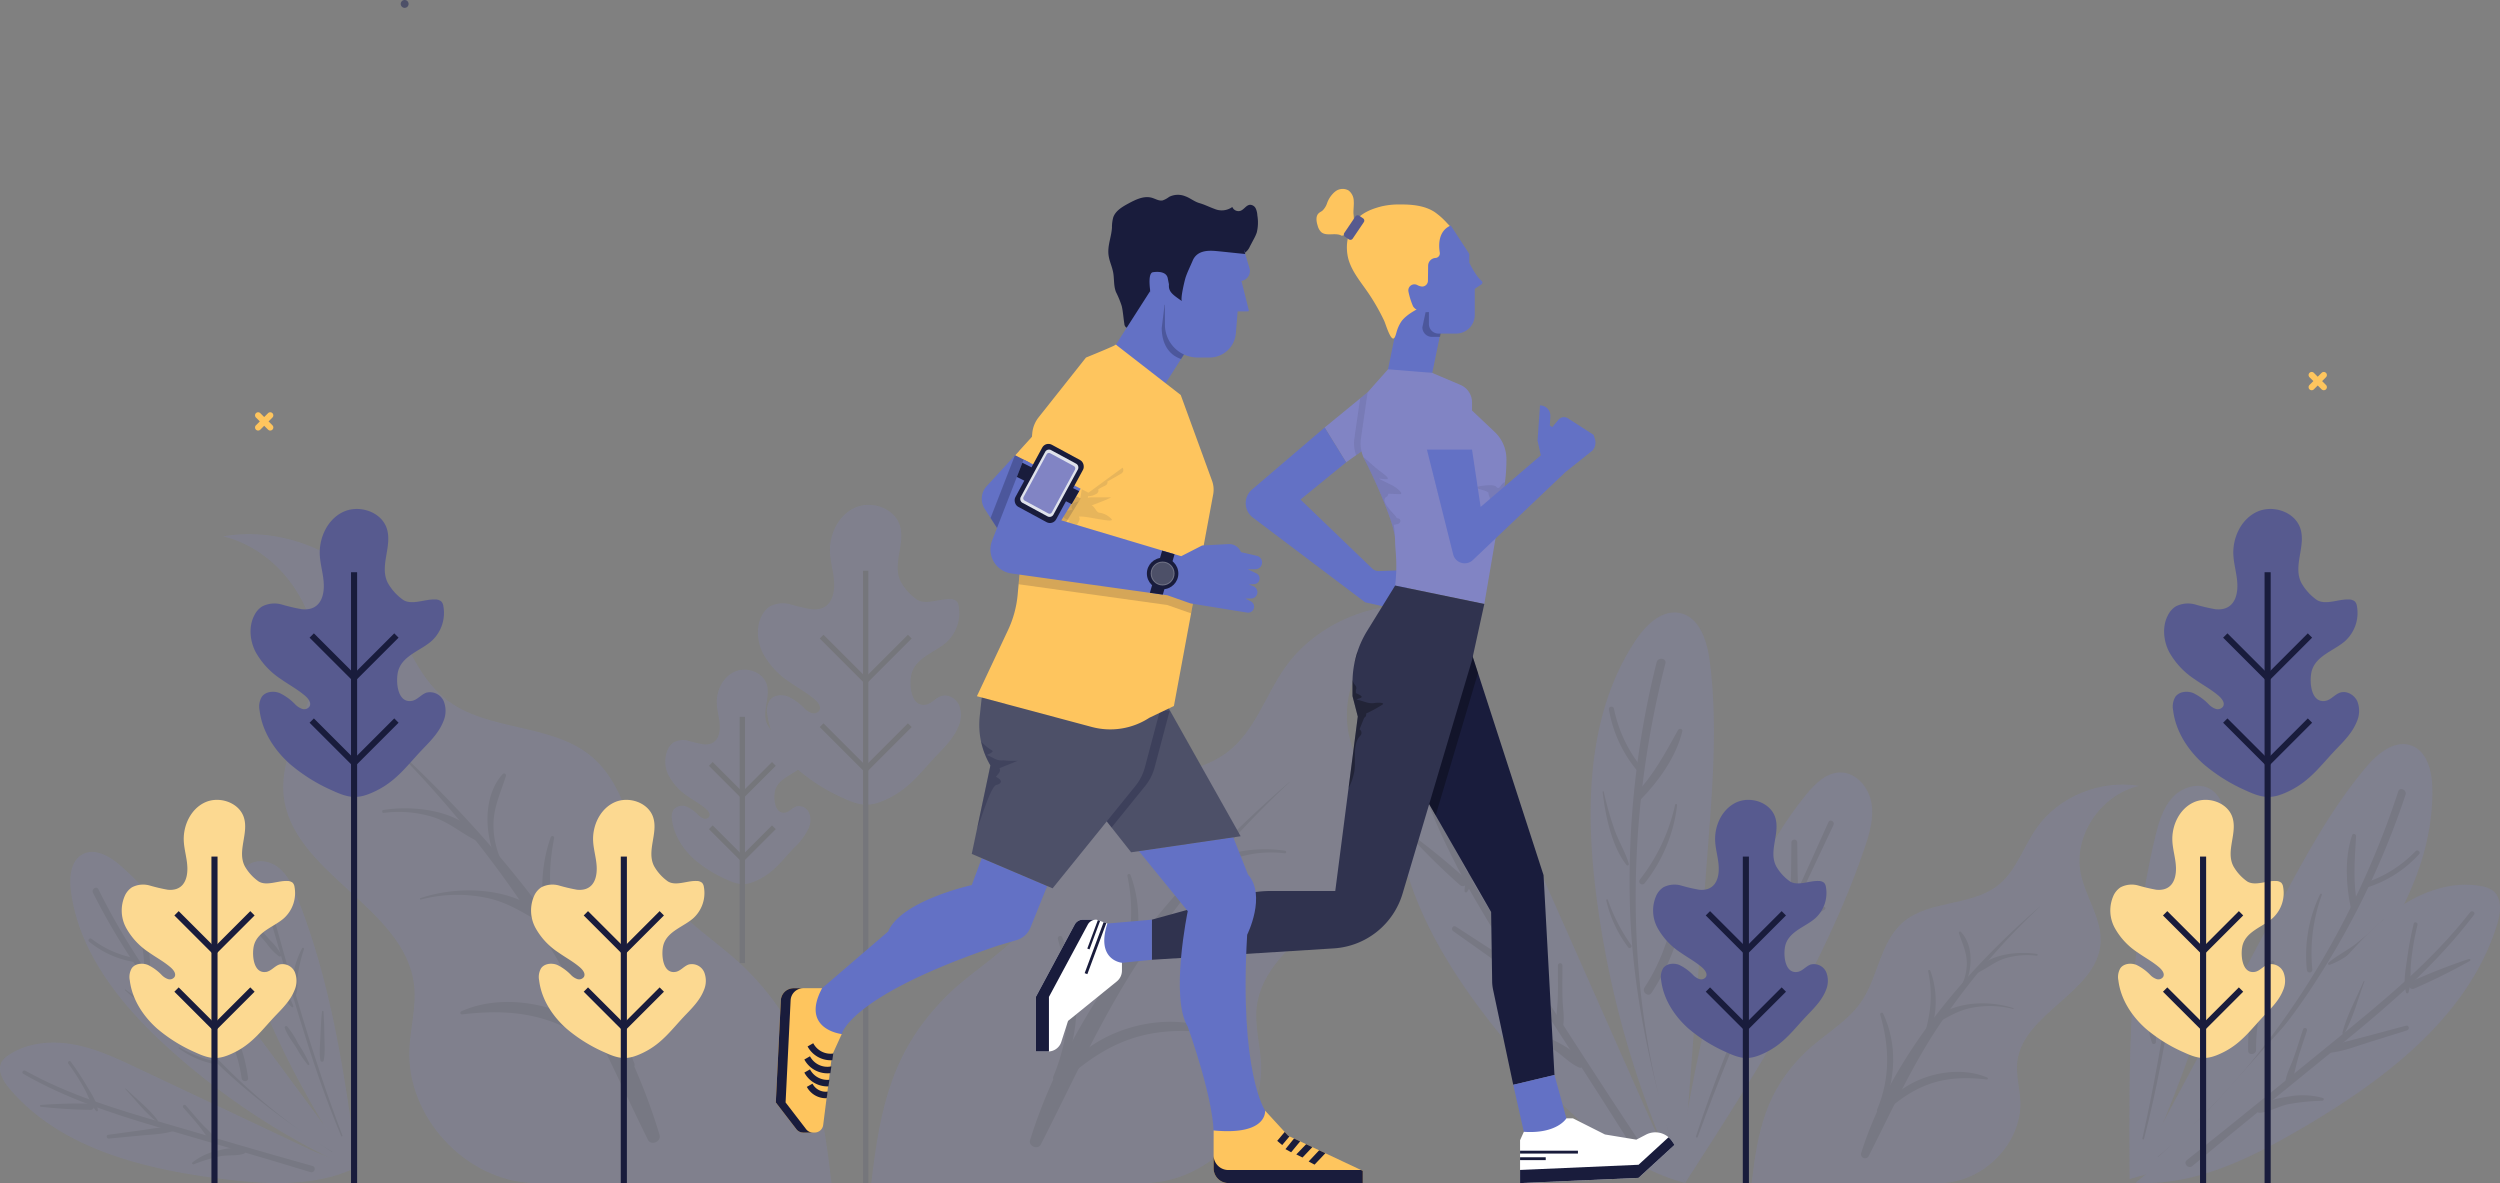 <svg xmlns="http://www.w3.org/2000/svg" width="743.488" height="351.835" viewBox="0 0 743.488 351.835"><rect x="0" y="0" width="743.488" height="351.835" fill="#808080" stroke="none"/><defs><style>.a{opacity:0.22;}.b{fill:#8184c4;}.c{fill:#575a8f;}.d{opacity:0.2;}.e{fill:#4d5068;}.f{fill:#fcd991;}.g{fill:#191c3c;}.h{fill:#6371c5;}.i{fill:#fff;}.j{opacity:0.3;}.k{fill:#fec55e;}.l{fill:#616393;}.m{fill:#30334f;}.n{opacity:0.25;}.o{opacity:0.1;}.p{opacity:0.18;}.q{fill:#717386;}.r{fill:#dfe2ec;}</style></defs><g transform="translate(-64.82 -108.699)"><g transform="translate(64.82 267.553)"><g class="a" transform="translate(414.817 23.298)"><g transform="translate(58.227)"><path class="b" d="M340.941,248.631c1.372-18,2.74-36.162.407-54.068-.769-5.892-3.01-12.9-8.822-14.14-5.334-1.136-10.1,3.466-13.13,8-14.258,21.307-15.079,48.854-11.989,74.305a288,288,0,0,0,22.93,82.664l2.981,3.314C335.89,314.939,338.37,282.4,340.941,248.631Z" transform="translate(-305.937 -180.248)"/></g><g transform="translate(69.804 13.763)"><path class="c" d="M325.108,332.31c-14.562-45.424-13.955-97.2-2.137-143.07.422-1.639-2.211-1.986-2.618-.349a267.747,267.747,0,0,0-7.945,72.187c.678,24.614,5.781,47.749,12.567,71.288.026.087.162.033.133-.056Z" transform="translate(-312.309 -187.823)"/></g><g transform="translate(63.652 28.014)"><path class="c" d="M308.937,196.5a38.482,38.482,0,0,0,8.437,18.239c.678.794,1.948-.16,1.3-.99a40.564,40.564,0,0,1-8.228-17.456c-.187-.952-1.681-.761-1.5.207Z" transform="translate(-308.923 -195.667)"/></g><g transform="translate(61.788 53.159)"><path class="c" d="M307.9,209.692c.8,6.964,2.68,16.177,7.124,21.774a.4.4,0,0,0,.676-.391c-1-3.387-2.938-6.522-4.16-9.86a98.5,98.5,0,0,1-3.3-11.569.169.169,0,0,0-.334.045Z" transform="translate(-307.897 -209.507)"/></g><g transform="translate(62.859 85.287)"><path class="c" d="M308.491,227.473a36.674,36.674,0,0,0,6.537,14.013c.421.587,1.328-.1.892-.683a53.277,53.277,0,0,1-6.946-13.462.254.254,0,0,0-.483.133Z" transform="translate(-308.486 -227.191)"/></g><g transform="translate(71.122 34.596)"><path class="c" d="M326.129,199.66c-3.906,7.027-7.222,13.3-12.8,19.207-1,1.061.779,2.4,1.775,1.381,5.3-5.409,10.532-12.765,12.312-20.236.191-.8-.95-.963-1.288-.352Z" transform="translate(-313.035 -199.29)"/></g><g transform="translate(72.644 56.946)"><path class="c" d="M324.571,211.848a55.2,55.2,0,0,1-10.5,22.263.9.9,0,0,0,1.421,1.1,46.026,46.026,0,0,0,9.691-23.284.309.309,0,0,0-.612-.082Z" transform="translate(-313.872 -211.592)"/></g><g transform="translate(74.033 83.923)"><path class="c" d="M324.984,226.981c-2.269,9.931-4.453,18.4-10.114,27.041-.927,1.415,1.154,3.045,2.086,1.621,5.365-8.19,9.689-18.708,9.309-28.664-.031-.779-1.132-.656-1.281,0Z" transform="translate(-314.637 -226.44)"/></g><g transform="translate(0 42.234)"><path class="b" d="M350.416,313.338Q334.59,277.6,318.761,241.865c-3.724-8.408-7.511-16.922-13.252-24.1s-13.759-13.007-22.884-14.144a8.78,8.78,0,0,0-3.843.184c-3.824,1.264-4.84,6.15-4.889,10.176-.4,31.9,19.621,60.252,40.914,84.011,12.7,14.169,27.136,28.209,45.564,32.955C360.372,330.943,353.811,321.006,350.416,313.338Z" transform="translate(-273.888 -203.494)"/></g><g transform="translate(8.144 51.077)"><path class="c" d="M278.417,209.283c6.439,18.591,16.5,35.46,27.094,51.942,11.744,18.266,23.644,36.436,35.2,54.822.9,1.441,3.221.083,2.28-1.334-11.538-17.37-22.786-34.935-34.112-52.446-11.041-17.067-22.027-34.179-29-53.389-.329-.908-1.786-.527-1.463.4Z" transform="translate(-278.37 -208.362)"/></g><g transform="translate(4.713 66.215)"><path class="c" d="M276.595,217.3a201.578,201.578,0,0,0,14.545,14.249c1.226,1.032,2.983-.649,1.788-1.788a202.447,202.447,0,0,0-15.817-12.977c-.36-.28-.854.169-.516.516Z" transform="translate(-276.482 -216.694)"/></g><g transform="translate(16.994 93.273)"><path class="c" d="M283.591,233.079q5.377,3.815,10.755,7.632c3.534,2.507,7.029,5.443,11.028,7.164.77.332,1.631-.552.954-1.235-2.941-2.96-6.746-5.045-10.227-7.307l-11.717-7.612c-.859-.558-1.608.783-.794,1.359Z" transform="translate(-283.241 -231.587)"/></g><g transform="translate(36.293 124.333)"><path class="c" d="M294.195,249.621a70.287,70.287,0,0,1,10.448,4.631c2.716,1.622,4.924,4.266,7.812,5.45.792.323,1.248-.681.985-1.281-1.355-3.074-5.69-5.41-8.59-6.848a24.939,24.939,0,0,0-10.528-2.891c-.574-.013-.6.75-.127.937Z" transform="translate(-293.864 -248.683)"/></g><g transform="translate(20.726 60.249)"><path class="c" d="M289.342,214.03a87.288,87.288,0,0,1-1.837,12.5c-.727,3.145-2.126,6.259-2.209,9.482a.425.425,0,0,0,.785.213c2.038-3.09,2.458-7.293,3.108-10.888a110.531,110.531,0,0,0,1.446-11.3c.064-.83-1.226-.823-1.294,0Z" transform="translate(-285.296 -213.41)"/></g><g transform="translate(35.557 83.739)"><path class="c" d="M293.459,226.475c.272,5.937-.2,12.485,1.012,18.3.082.392.634.271.661-.089.441-5.9-.887-12.3-1.392-18.208-.015-.178-.289-.184-.282,0Z" transform="translate(-293.459 -226.339)"/></g><g transform="translate(48.085 104.322)"><path class="c" d="M300.758,238.32c-.018,3.43.1,6.9-.056,10.329-.14,3-.818,6.115.216,9a.54.54,0,0,0,1.03,0c1.032-2.878.329-6,.214-9-.129-3.434-.036-6.891-.055-10.329a.675.675,0,0,0-1.35,0Z" transform="translate(-300.355 -237.669)"/></g><g transform="translate(83.958 47.568)"><path class="b" d="M377.882,215.449c-.807-4.584-4.507-8.993-9.162-9.019-4.242-.025-7.651,3.368-10.327,6.662-24.143,29.71-32.1,74.324-38.293,112.1l2.467,3.176c20.419-31.627,41.036-63.655,53.223-99.274C377.3,224.693,378.688,220.032,377.882,215.449Z" transform="translate(-320.1 -206.43)"/></g><g transform="translate(89.521 61.877)"><path class="c" d="M323.72,308.4c11.489-31.8,25.908-62.247,40.382-92.768.481-1.016-1.054-1.895-1.5-.879-13.677,30.824-29.005,61.368-39.421,93.5-.113.347.422.485.543.149Z" transform="translate(-323.161 -214.306)"/></g><g transform="translate(117.757 67.532)"><path class="c" d="M338.882,218.26l-.085,8.263c-.026,2.409-.343,4.925.36,7.247a.623.623,0,0,0,1.192,0c.7-2.311.385-4.851.36-7.247l-.084-8.263a.872.872,0,0,0-1.742,0Z" transform="translate(-338.703 -217.419)"/></g><g transform="translate(108.459 85.231)"><path class="c" d="M334.94,227.568c-.527,5.5-1.831,11.746-1.172,17.238a.4.4,0,0,0,.772.105c2.1-5.136,1.708-11.938,1.243-17.343a.422.422,0,0,0-.843,0Z" transform="translate(-333.586 -227.161)"/></g><g transform="translate(98.194 107.121)"><path class="c" d="M330.667,239.621c-1.157,2.816-1.265,6.233-1.719,9.251a46.621,46.621,0,0,0-1.007,8.167.4.4,0,0,0,.772.105c1.086-2.872,1.37-6.166,1.931-9.193.5-2.683,1.341-5.443,1.181-8.172a.593.593,0,0,0-1.159-.158Z" transform="translate(-327.935 -239.209)"/></g><g transform="translate(112.19 87.533)"><path class="c" d="M350.973,228.456a35.267,35.267,0,0,0-9.206,5.278c-2.133,1.684-5.385,4.09-6.106,6.815a.6.6,0,0,0,.867.667c2.427-1.223,4.3-4.2,6.379-6a60.857,60.857,0,0,1,8.392-5.984c.391-.236.136-.948-.325-.77Z" transform="translate(-335.639 -228.427)"/></g><g transform="translate(103.195 112.28)"><path class="c" d="M344.258,242.129c-2.553,2.393-4.938,4.884-7.311,7.453-2.1,2.276-4.66,4.473-6.181,7.186-.307.547.349,1.341.923.923,2.665-1.938,4.662-4.9,6.795-7.391,2.18-2.549,4.264-5.1,6.259-7.8.216-.293-.24-.6-.485-.374Z" transform="translate(-330.688 -242.049)"/></g></g><g class="d" transform="translate(0 94.509)"><g transform="translate(20.901)"><path class="b" d="M97.91,253.853c-7.843-10.608-15.761-21.3-25.606-30.081-3.239-2.889-7.829-5.694-11.631-3.6-3.492,1.92-3.926,6.74-3.437,10.694,2.3,18.59,15,34.209,28.871,46.8a210.512,210.512,0,0,0,52.17,34.739l3.23.407C126.8,292.918,112.621,273.745,97.91,253.853Z" transform="translate(-57.07 -219.444)"/></g><g transform="translate(27.539 10.632)"><path class="c" d="M131.985,303.824c-29.75-18.152-54.152-47.061-69.533-78.061-.549-1.106-2.171-.042-1.613,1.059a195.657,195.657,0,0,0,30.1,43.7c12.133,13.281,26.008,23.631,41.005,33.4.055.036.1-.06.045-.095Z" transform="translate(-60.724 -225.296)"/></g><g transform="translate(26.31 25.721)"><path class="c" d="M60.247,234.558a28.123,28.123,0,0,0,13.379,6.052.6.6,0,0,0,.242-1.166,29.642,29.642,0,0,1-12.888-5.717c-.558-.438-1.292.382-.732.832Z" transform="translate(-60.047 -233.601)"/></g><g transform="translate(37.135 40.905)"><path class="c" d="M66.048,242.17c3.764,3.47,9.209,7.662,14.338,8.633a.289.289,0,0,0,.187-.54c-2.171-1.392-4.738-2.2-7.009-3.461a71.873,71.873,0,0,1-7.354-4.818c-.125-.091-.282.076-.162.185Z" transform="translate(-66.005 -241.959)"/></g><g transform="translate(53.101 58.092)"><path class="c" d="M74.858,251.743a26.784,26.784,0,0,0,10.307,4.622.41.41,0,0,0,.167-.8,38.92,38.92,0,0,1-10.27-4.122c-.182-.1-.371.173-.2.3Z" transform="translate(-74.793 -251.418)"/></g><g transform="translate(40.783 19.585)"><path class="c" d="M68.024,230.884c1.2,5.75,2.36,10.8,2.1,16.731-.047,1.065,1.575.954,1.641-.085.343-5.519-.278-12.087-2.863-17.067-.274-.532-.985-.076-.879.422Z" transform="translate(-68.013 -230.224)"/></g><g transform="translate(50.904 32.603)"><path class="c" d="M73.613,237.74a40.316,40.316,0,0,1,4.833,17.321.658.658,0,0,0,1.314-.069,33.644,33.644,0,0,0-5.768-17.5.226.226,0,0,0-.378.249Z" transform="translate(-73.584 -237.389)"/></g><g transform="translate(64.475 46.771)"><path class="c" d="M81.109,245.943c3.492,6.573,6.328,12.3,7.329,19.778.164,1.226,2.093,1.132,1.928-.1-.948-7.089-3.583-14.97-8.55-20.292-.387-.416-.937.178-.707.614Z" transform="translate(-81.054 -245.187)"/></g><g transform="translate(0 56.702)"><path class="b" d="M138.06,282.6,86.415,258.218c-6.075-2.867-12.234-5.765-18.84-6.991s-13.819-.616-19.407,3.114a6.409,6.409,0,0,0-2.035,1.939c-1.51,2.525.262,5.71,2.158,7.961,15.023,17.821,39.632,23.929,62.752,26.889,13.79,1.764,28.477,2.629,40.929-3.552A110.079,110.079,0,0,1,138.06,282.6Z" transform="translate(-45.566 -250.654)"/></g><g transform="translate(6.649 64.982)"><path class="c" d="M49.483,256.21c12.443,7.2,26.06,11.72,39.792,15.766,15.219,4.486,30.477,8.844,45.649,13.486,1.188.363,1.82-1.493.623-1.826-14.676-4.09-29.285-8.424-43.91-12.692-14.256-4.159-28.5-8.37-41.536-15.657-.618-.343-1.239.563-.618.923Z" transform="translate(-49.225 -255.211)"/></g><g transform="translate(11.889 74.784)"><path class="c" d="M52.348,261.6a147.061,147.061,0,0,0,14.847.927c1.172-.016,1.339-1.784.134-1.844a148.128,148.128,0,0,0-14.943.385.267.267,0,0,0-.038.532Z" transform="translate(-52.109 -260.606)"/></g><g transform="translate(31.731 81.833)"><path class="c" d="M63.7,267.9l9.591-.919c3.152-.3,6.488-.351,9.518-1.31a.577.577,0,0,0-.064-1.137c-3.04-.231-6.139.432-9.142.847l-10.112,1.39c-.743.1-.516,1.2.209,1.13Z" transform="translate(-63.031 -264.486)"/></g><g transform="translate(57.124 88.05)"><path class="c" d="M77.513,272.755a51.243,51.243,0,0,1,7.987-2.431c2.278-.4,4.76.005,6.922-.721.594-.2.365-.972-.067-1.177-2.218-1.052-5.73-.273-8.018.32a18.229,18.229,0,0,0-7.2,3.43c-.323.269.027.7.378.58Z" transform="translate(-77.008 -267.908)"/></g><g transform="translate(20.214 62.165)"><path class="c" d="M56.789,254.457a63.666,63.666,0,0,1,4.954,7.787c1.1,2.084,1.817,4.473,3.31,6.3a.31.31,0,0,0,.534-.258c-.349-2.682-2.126-5.205-3.483-7.5a81.211,81.211,0,0,0-4.6-6.938c-.362-.491-1.07.131-.714.618Z" transform="translate(-56.691 -253.66)"/></g><g transform="translate(37.235 70.36)"><path class="c" d="M66.089,258.336c2.987,3.152,5.852,7,9.3,9.631.233.178.48-.154.323-.365-2.576-3.474-6.368-6.377-9.469-9.4-.093-.091-.247.038-.154.134Z" transform="translate(-66.06 -258.171)"/></g><g transform="translate(54.37 75.196)"><path class="c" d="M75.612,261.647c1.63,1.9,3.356,3.764,4.905,5.736,1.355,1.724,2.469,3.77,4.417,4.869a.394.394,0,0,0,.569-.492c-.8-2.082-2.685-3.474-4.179-5.074-1.713-1.837-3.314-3.792-4.965-5.683a.494.494,0,0,0-.747.645Z" transform="translate(-75.491 -260.833)"/></g><g transform="translate(71.004 2.74)"><path class="b" d="M96.561,222.925c-2.634-2.149-6.788-2.818-9.373-.609-2.356,2.015-2.618,5.518-2.525,8.617.85,27.957,17.768,56.415,32.39,80.259l2.881.576c-3.823-27.237-7.729-54.789-18.008-80.3C100.654,228.314,99.2,225.073,96.561,222.925Z" transform="translate(-84.647 -220.952)"/></g><g transform="translate(78.567 13.276)"><path class="c" d="M112.089,297.806c-8.842-23.07-15.417-46.784-22-70.57-.218-.79-1.488-.543-1.252.233,7.167,23.573,13.286,47.778,22.879,70.514.1.245.465.067.371-.176Z" transform="translate(-88.81 -226.751)"/></g><g transform="translate(75.237 21.552)"><path class="c" d="M87.133,232.356q1.949,2.3,3.9,4.607a17.7,17.7,0,0,0,3.661,3.835.456.456,0,0,0,.66-.57,17.779,17.779,0,0,0-3.263-4.179l-4-4.526a.637.637,0,0,0-.963.832Z" transform="translate(-86.977 -231.306)"/></g><g transform="translate(79.083 35.522)"><path class="c" d="M89.161,239.5c2.338,3.294,4.6,7.369,7.589,10.091a.289.289,0,0,0,.476-.313c-1.294-3.841-4.758-7.414-7.6-10.18a.308.308,0,0,0-.467.4Z" transform="translate(-89.094 -238.996)"/></g><g transform="translate(84.671 51.76)"><path class="c" d="M92.2,248.547c.7,2.109,2.28,4.05,3.47,5.936a34.007,34.007,0,0,0,3.345,4.994.29.29,0,0,0,.478-.312,39.509,39.509,0,0,0-3.325-6,25.278,25.278,0,0,0-3.252-5.082.434.434,0,0,0-.716.467Z" transform="translate(-92.17 -247.933)"/></g><g transform="translate(86.714 28.484)"><path class="c" d="M96.439,235.264a25.764,25.764,0,0,0-2.565,7.316c-.376,1.948-1.025,4.833-.12,6.684a.437.437,0,0,0,.8-.047c.758-1.833.371-4.369.656-6.366a44.521,44.521,0,0,1,1.78-7.316c.1-.318-.378-.589-.549-.271Z" transform="translate(-93.294 -235.122)"/></g><g transform="translate(95.07 47.27)"><path class="c" d="M98.583,245.665c-.267,2.543-.4,5.06-.48,7.612-.076,2.264-.44,4.7.016,6.926.091.449.832.574.95.069.547-2.346.236-4.934.225-7.333-.013-2.451-.078-4.854-.265-7.3-.02-.265-.422-.22-.447.024Z" transform="translate(-97.894 -245.462)"/></g></g><g class="a" transform="translate(633.263 62.433)"><g transform="translate(1.203)"><path class="b" d="M437.789,250.405c7.736-14.465,15.55-29.047,26.076-41.627,3.465-4.141,8.6-8.419,13.662-6.531,4.642,1.733,6.046,7.585,6.157,12.538.527,23.286-12.289,44.8-27.078,62.789a261.738,261.738,0,0,1-57.918,52.151l-3.9,1.085C409.3,303.68,423.28,277.536,437.789,250.405Z" transform="translate(-394.787 -201.788)"/></g><g transform="translate(8.463 13.37)"><path class="c" d="M398.807,318.444c33.329-27.7,58.136-67.671,71.468-108.585.476-1.463,2.662-.443,2.177,1.01a243.37,243.37,0,0,1-29.145,59.191c-12.532,18.53-27.735,33.765-44.424,48.491-.062.056-.138-.053-.075-.107Z" transform="translate(-398.783 -209.147)"/></g><g transform="translate(69.804 31.637)"><path class="c" d="M448.9,220.316a34.975,34.975,0,0,1-15.368,9.86.741.741,0,0,1-.509-1.392,36.861,36.861,0,0,0,14.827-9.36c.607-.638,1.657.238,1.05.892Z" transform="translate(-432.546 -219.202)"/></g><g transform="translate(59.089 52.193)"><path class="c" d="M443.2,230.763c-4.008,4.949-9.949,11.086-16.086,13.208a.359.359,0,0,1-.325-.63c2.42-2.1,5.432-3.565,8-5.523a89.022,89.022,0,0,0,8.179-7.253c.14-.136.362.042.234.2Z" transform="translate(-426.648 -230.516)"/></g><g transform="translate(46.568 76.229)"><path class="c" d="M432.277,244.126a33.3,33.3,0,0,1-11.849,7.547.511.511,0,0,1-.351-.959,48.326,48.326,0,0,0,11.893-6.926c.207-.153.489.147.307.338Z" transform="translate(-419.756 -243.746)"/></g><g transform="translate(64.655 26.691)"><path class="c" d="M432.481,217.2c-.438,7.293-.957,13.713.432,20.966.249,1.3-1.768,1.457-2.035.191-1.417-6.729-1.84-14.921.441-21.515.245-.7,1.2-.272,1.161.358Z" transform="translate(-429.712 -216.479)"/></g><g transform="translate(52.602 44.48)"><path class="c" d="M427.716,226.667a50.167,50.167,0,0,0-2.822,22.185.817.817,0,0,1-1.626.153,41.823,41.823,0,0,1,3.937-22.574.281.281,0,0,1,.51.236Z" transform="translate(-423.078 -226.271)"/></g><g transform="translate(35.298 64.402)"><path class="c" d="M421.4,238.1c-3.109,8.715-5.567,16.269-5.449,25.655.018,1.537-2.371,1.771-2.389.225-.113-8.9,1.706-19.065,6.857-26.509.4-.581,1.186.051.981.629Z" transform="translate(-413.553 -237.236)"/></g><g transform="translate(1.816 41.824)"><path class="b" d="M408.668,301.02q23.709-26.432,47.419-52.865c5.579-6.219,11.241-12.51,18.219-17.105s15.539-7.374,23.744-5.8a7.977,7.977,0,0,1,3.268,1.239c2.949,2.167,2.455,6.671,1.366,10.165-8.615,27.675-33.871,46.55-58.941,61.1-14.952,8.677-31.365,16.755-48.62,15.681A137.01,137.01,0,0,0,408.668,301.02Z" transform="translate(-395.124 -224.809)"/></g><g transform="translate(16.68 49.719)"><path class="c" d="M489.132,230.191c-10.785,14.253-24.211,26.006-37.995,37.27-15.277,12.485-30.66,24.843-45.807,37.484-1.187.99-2.807-.834-1.6-1.793,14.847-11.769,29.5-23.786,44.2-35.735,14.331-11.646,28.627-23.348,40.046-37.986.541-.692,1.691.045,1.152.759Z" transform="translate(-403.306 -229.154)"/></g><g transform="translate(83.01 63.889)"><path class="c" d="M458.056,237.57a183.114,183.114,0,0,1-16.567,8.226c-1.35.547-2.4-1.4-1.043-2.048a184.837,184.837,0,0,1,17.309-6.771c.391-.142.692.385.3.592Z" transform="translate(-439.815 -236.954)"/></g><g transform="translate(58.745 83.709)"><path class="c" d="M450.3,249.289l-11.435,3.574c-3.759,1.174-7.6,2.731-11.54,3.094-.759.069-1.255-.936-.476-1.335,3.372-1.731,7.244-2.465,10.886-3.441q6.129-1.646,12.262-3.288c.9-.242,1.17,1.126.3,1.4Z" transform="translate(-426.459 -247.863)"/></g><g transform="translate(38.043 104.443)"><path class="c" d="M434.386,260.912a63.927,63.927,0,0,0-10.327,1.066c-2.8.641-5.452,2.3-8.281,2.516-.776.058-.887-.939-.49-1.383,2.035-2.276,6.435-3.078,9.344-3.5a22.655,22.655,0,0,1,9.909.458c.5.151.307.818-.154.847Z" transform="translate(-415.064 -259.275)"/></g><g transform="translate(81.874 52.998)"><path class="c" d="M443,231.724a79.309,79.309,0,0,0-1.922,11.315c-.256,2.92.078,6-.754,8.811a.386.386,0,0,1-.738-.036c-.894-3.243-.076-6.991.371-10.281a101.236,101.236,0,0,1,1.926-10.172c.178-.736,1.29-.367,1.117.363Z" transform="translate(-439.189 -230.959)"/></g><g transform="translate(63.343 70.45)"><path class="c" d="M435.556,240.727c-1.9,5.053-3.328,10.844-6.01,15.526-.182.316-.625.055-.547-.263,1.275-5.225,4.219-10.381,6.315-15.343.062-.149.3-.076.242.08Z" transform="translate(-428.99 -240.565)"/></g><g transform="translate(46.355 84.424)"><path class="c" d="M426.1,249.042c-.947,2.971-2.027,5.934-2.851,8.941-.721,2.631-1.012,5.514-2.712,7.712a.49.49,0,0,1-.89-.289c-.084-2.776,1.4-5.28,2.34-7.834,1.077-2.931,1.968-5.945,2.949-8.908a.612.612,0,0,1,1.164.378Z" transform="translate(-419.639 -248.257)"/></g><g transform="translate(0 12.402)"><path class="b" d="M406.917,212.114c2.854-3.118,7.843-4.689,11.422-2.438,3.263,2.053,4.219,6.315,4.662,10.145,4,34.55-11.684,72.618-25.372,104.59l-3.441,1.23c-.211-34.2-.376-68.806,7.669-102.048C402.853,219.483,404.063,215.234,406.917,212.114Z" transform="translate(-394.125 -208.615)"/></g><g transform="translate(3.863 25.756)"><path class="c" d="M396.258,307.483c6.718-29.977,10.528-60.342,14.333-90.793.127-1.014,1.731-.937,1.582.06-4.566,30.3-7.727,61.181-15.427,90.884-.084.322-.56.167-.489-.151Z" transform="translate(-396.251 -215.965)"/></g><g transform="translate(16.564 35.347)"><path class="c" d="M411.957,222.451l-3.968,6.373c-1.156,1.857-2.14,3.941-3.814,5.378a.566.566,0,0,1-.912-.581c.592-2.113,2.073-3.906,3.261-5.73l4.1-6.29a.791.791,0,0,1,1.334.85Z" transform="translate(-403.242 -221.244)"/></g><g transform="translate(14.911 53.167)"><path class="c" d="M410.5,231.631c-2.282,4.475-4.329,9.9-7.516,13.784a.36.36,0,0,1-.643-.3c.9-4.96,4.518-9.982,7.513-13.9a.383.383,0,0,1,.647.411Z" transform="translate(-402.332 -231.053)"/></g><g transform="translate(12.137 74.174)"><path class="c" d="M407.869,243.3c-.487,2.723-2.073,5.394-3.2,7.927a42.347,42.347,0,0,1-3.214,6.749.359.359,0,0,1-.643-.3c.569-2.733,1.96-5.394,3.007-7.987.927-2.3,1.628-4.825,3.083-6.839a.539.539,0,0,1,.965.445Z" transform="translate(-400.805 -242.615)"/></g><g transform="translate(7.906 46.439)"><path class="c" d="M399.139,227.487a31.968,31.968,0,0,1,4.477,8.537c.814,2.331,2.131,5.761,1.353,8.2a.542.542,0,0,1-.988.089c-1.263-2.12-1.246-5.31-1.959-7.716a55.3,55.3,0,0,0-3.508-8.679c-.185-.374.358-.794.625-.432Z" transform="translate(-398.476 -227.349)"/></g><g transform="translate(4.153 70.62)"><path class="c" d="M396.967,240.868c.787,3.079,1.4,6.154,1.964,9.28.5,2.771,1.388,5.7,1.23,8.523-.033.569-.923.856-1.159.256-1.1-2.785-1.181-6.028-1.6-8.98-.427-3.016-.779-5.986-.992-9.028-.022-.329.48-.347.556-.051Z" transform="translate(-396.411 -240.659)"/></g></g><g class="d" transform="translate(259.113 21.084)"><g transform="translate(0)"><path class="b" d="M188.186,350.926c2.674-22.826,6.213-39.777,22.914-56.154,7.83-7.678,18.177-13.056,24.356-22.027,7.522-10.923,8.119-26.142,18.453-34.663,11.093-9.144,28.882-6.637,40.3-15.4,8.145-6.248,11.133-16.727,16.983-25.028,9.482-13.459,27.461-20.819,44.087-18.048-16.646,3.91-28.389,21.6-25.1,37.819,2.1,10.372,9.422,19.845,8.521,30.379-1.788,20.917-33.437,29.87-35.876,50.727-.665,5.679,1.063,11.351,1.3,17.063.734,17.743-15.281,34.545-33.674,35.33Z" transform="translate(-188.186 -179.029)"/></g><g transform="translate(47.151 52.594)"><path class="c" d="M291.415,208.043a293.8,293.8,0,0,0-43.7,51.435c-12.044,18.034-20.53,37.175-30.3,56.314-.881,1.726-3.772.518-3.2-1.3,12.819-41.076,44.573-78.352,77.145-106.5.04-.035.1.02.058.055Z" transform="translate(-214.139 -207.978)"/></g><g transform="translate(96.607 72.625)"><path class="c" d="M267.763,220.226a32.915,32.915,0,0,0-13.566,1.1c-4.6,1.413-7.741,4.315-11.958,6.253-.471.216-1.13-.258-.781-.754,5.176-7.365,18.141-8.692,26.413-7.373a.393.393,0,0,1-.107.772Z" transform="translate(-241.36 -219.003)"/></g><g transform="translate(77.087 94.375)"><path class="c" d="M266.323,233.4a40.83,40.83,0,0,0-19.08-.234c-5.763,1.377-10.236,4.491-15.35,7.145a.84.84,0,0,1-1.037-1.3c8.539-8.9,24.405-9.618,35.577-5.994a.2.2,0,0,1-.109.38Z" transform="translate(-230.616 -230.975)"/></g><g transform="translate(57.411 123.926)"><path class="c" d="M263.874,250.545c-17.536-2.058-29.145,1.337-42.386,12.7-.788.676-2.18-.2-1.537-1.143,8.612-12.57,29.868-18.633,44.148-12.358a.432.432,0,0,1-.225.8Z" transform="translate(-219.786 -247.24)"/></g><g transform="translate(87.375 63.389)"><path class="c" d="M239.188,214.069c7.06,7.465,4.469,22.259-2.347,29.042-.254.253-.714-.076-.512-.38,3.041-4.577,5.234-8.975,5.4-14.536.153-5.114-1.908-8.937-3.425-13.628a.532.532,0,0,1,.885-.5Z" transform="translate(-236.279 -213.92)"/></g><g transform="translate(73.568 79.971)"><path class="c" d="M232.22,223.378c3.608,9.64,3.216,22.45-2.623,31.253-.289.434-1.061.165-.894-.365,3.4-10.741,4.909-19.413,2.574-30.637a.489.489,0,0,1,.943-.251Z" transform="translate(-228.679 -223.047)"/></g><g transform="translate(54.06 98.398)"><path class="c" d="M220.624,233.527c6.29,13.533,5.416,28.531-.474,42.037-.54,1.234-2.658.71-2.122-.563,5.692-13.559,5.381-27.043,1.33-40.958-.205-.707.938-1.223,1.266-.516Z" transform="translate(-217.942 -233.189)"/></g></g><g class="d" transform="translate(520.913 74.469)"><path class="b" d="M332.285,326.925c1.844-15.737,4.284-27.423,15.8-38.714,5.4-5.294,12.53-9,16.791-15.187,5.185-7.531,5.6-18.023,12.723-23.9,7.647-6.3,19.912-4.577,27.784-10.617,5.616-4.308,7.676-11.531,11.709-17.256,6.537-9.278,18.933-14.353,30.4-12.441-11.477,2.7-19.572,14.894-17.307,26.073,1.45,7.151,6.5,13.682,5.875,20.944C434.822,270.252,413,276.423,411.32,290.8c-.458,3.915.732,7.827.9,11.764.507,12.233-10.536,23.817-23.217,24.358Z" transform="translate(-332.285 -208.413)"/><g transform="translate(32.508 36.26)"><path class="c" d="M403.456,228.418a202.489,202.489,0,0,0-30.13,35.46c-8.3,12.432-14.155,25.63-20.89,38.825a1.212,1.212,0,0,1-2.207-.9c8.837-28.319,30.729-54.017,53.187-73.426.026-.022.065.015.04.04Z" transform="translate(-350.178 -228.371)"/></g><g transform="translate(66.604 50.071)"><path class="c" d="M387.147,236.816a22.7,22.7,0,0,0-9.353.758c-3.172.974-5.336,2.976-8.243,4.311-.323.149-.779-.176-.539-.52,3.57-5.076,12.509-5.992,18.212-5.082a.271.271,0,0,1-.076.532Z" transform="translate(-368.945 -235.973)"/></g><g transform="translate(53.147 65.065)"><path class="c" d="M386.156,245.9A28.14,28.14,0,0,0,373,245.737c-3.973.948-7.057,3.1-10.583,4.925a.579.579,0,0,1-.716-.894c5.888-6.134,16.826-6.631,24.527-4.131a.136.136,0,0,1-.074.262Z" transform="translate(-361.538 -244.226)"/></g><g transform="translate(39.582 85.439)"><path class="c" d="M384.468,257.718c-12.091-1.419-20.094.921-29.223,8.753-.543.467-1.5-.14-1.059-.788,5.937-8.666,20.594-12.847,30.439-8.519a.3.3,0,0,1-.156.554Z" transform="translate(-354.071 -255.44)"/></g><g transform="translate(60.24 43.703)"><path class="c" d="M367.448,232.572c4.867,5.147,3.081,15.347-1.619,20.021-.174.174-.492-.053-.352-.262,2.1-3.154,3.608-6.188,3.723-10.021.105-3.526-1.315-6.161-2.362-9.4a.366.366,0,0,1,.61-.342Z" transform="translate(-365.442 -232.468)"/></g><g transform="translate(50.72 55.135)"><path class="c" d="M362.644,238.989c2.487,6.646,2.218,15.477-1.808,21.545-.2.3-.732.115-.618-.251,2.342-7.405,3.385-13.383,1.775-21.122a.337.337,0,0,1,.65-.173Z" transform="translate(-360.202 -238.76)"/></g><g transform="translate(37.271 67.84)"><path class="c" d="M354.65,245.985c4.337,9.329,3.734,19.671-.329,28.982-.371.852-1.831.49-1.462-.389,3.926-9.347,3.712-18.644.917-28.237-.142-.487.647-.843.874-.356Z" transform="translate(-352.799 -245.753)"/></g></g><g class="d" transform="translate(66.354)"><path class="b" d="M263.005,360.4c-2.894-25.626-6.726-44.655-24.81-63.041-8.477-8.619-19.68-14.658-26.369-24.728-8.145-12.262-8.793-29.349-19.981-38.914-12.009-10.265-31.271-7.451-43.636-17.287-8.817-7.015-12.054-18.779-18.388-28.1-10.267-15.109-29.734-23.371-47.733-20.261,18.021,4.391,30.737,24.253,27.178,42.457-2.276,11.646-10.2,22.279-9.226,34.105,1.937,23.484,36.2,33.535,38.845,56.95.719,6.375-1.15,12.745-1.406,19.156-.8,19.918,16.546,38.781,36.46,39.663Z" transform="translate(-82.088 -167.424)"/><g transform="translate(46.183 59.046)"><path class="c" d="M107.521,200a326.99,326.99,0,0,1,47.317,57.743c13.039,20.245,22.229,41.734,32.806,63.221.954,1.935,4.082.579,3.468-1.463-13.88-46.114-48.262-87.962-83.527-119.564-.044-.038-.1.022-.064.062Z" transform="translate(-107.508 -199.924)"/></g><g transform="translate(47.301 81.534)"><path class="c" d="M108.553,213.674a34.414,34.414,0,0,1,14.689,1.235c4.983,1.586,8.381,4.845,12.947,7.02.509.242,1.223-.289.847-.845-5.607-8.268-19.643-9.758-28.6-8.277-.485.08-.378.927.116.867Z" transform="translate(-108.123 -212.302)"/></g><g transform="translate(58.52 105.951)"><path class="c" d="M114.57,228.464a42.692,42.692,0,0,1,20.659-.262c6.239,1.544,11.081,5.042,16.62,8.019a.931.931,0,0,0,1.123-1.455c-9.246-9.989-26.424-10.8-38.52-6.728a.221.221,0,0,0,.118.425Z" transform="translate(-114.298 -225.741)"/></g><g transform="translate(70.542 139.126)"><path class="c" d="M121.394,247.712c18.987-2.311,31.558,1.5,45.894,14.253.852.759,2.36-.227,1.662-1.283-9.322-14.113-32.339-20.92-47.8-13.875a.488.488,0,0,0,.243.9Z" transform="translate(-120.916 -244.001)"/></g><g transform="translate(78.626 71.165)"><path class="c" d="M129.9,206.762c-7.643,8.381-4.84,24.99,2.542,32.6.274.283.774-.087.554-.429-3.294-5.136-5.667-10.074-5.846-16.319-.165-5.741,2.067-10.032,3.708-15.3a.577.577,0,0,0-.957-.558Z" transform="translate(-125.365 -206.595)"/></g><g transform="translate(94.915 89.78)"><path class="c" d="M136.845,217.212c-3.906,10.823-3.483,25.2,2.84,35.086a.532.532,0,0,0,.968-.409c-3.677-12.058-5.316-21.794-2.787-34.4a.53.53,0,0,0-1.021-.282Z" transform="translate(-134.331 -216.841)"/></g><g transform="translate(114.777 110.467)"><path class="c" d="M149.966,228.606c-6.809,15.192-5.863,32.03.514,47.193.583,1.386,2.878.8,2.3-.634-6.164-15.221-5.828-30.359-1.441-45.981.222-.792-1.016-1.372-1.372-.578Z" transform="translate(-145.263 -228.227)"/></g></g></g><g transform="translate(101.012 258.843)"><g class="d" transform="translate(161.653)"><g transform="translate(0 49.019)"><path class="b" d="M182.31,251.995c-.118.058-.238.116-.358.173-3.726,1.782-5.7,1.484-9.337-.191a38.07,38.07,0,0,1-9.357-5.823c-3.506-3.1-6.228-7.287-6.795-11.931a4.239,4.239,0,0,1,.5-3.032,3.407,3.407,0,0,1,3.937-.818,11.938,11.938,0,0,1,3.474,2.533,3.907,3.907,0,0,0,1.532.981,1.438,1.438,0,0,0,1.619-.54c.483-.85-.345-1.831-1.1-2.458-1.741-1.45-3.374-2.289-5.2-3.575a17.2,17.2,0,0,1-5.676-6.1,9,9,0,0,1-.231-8.094,4.95,4.95,0,0,1,1.668-1.9,5.946,5.946,0,0,1,4.4-.449,42.817,42.817,0,0,0,4.413,1.037c3.557.369,4.954-2.133,4.884-5.407-.047-2.195-.756-4.328-.883-6.521-.224-3.859,1.681-7.968,5.176-9.62s8.377-.069,9.627,3.588c1.359,3.973-1.744,8.437.309,12.236a11.619,11.619,0,0,0,3.365,3.674c1.951,1.206,4.76-.212,7.033-.109a2.05,2.05,0,0,1,1.406.454,1.933,1.933,0,0,1,.438,1.014,8.4,8.4,0,0,1-2.544,7.665c-2.351,2.14-6.428,3.232-7.429,6.582-.621,2.082-.351,7.271,2.96,6.744,1.243-.2,2.075-1.426,3.267-1.83a3.312,3.312,0,0,1,3.823,1.889,5.8,5.8,0,0,1-.109,4.538,19.03,19.03,0,0,1-4.36,5.885C189.248,246.237,186.943,249.711,182.31,251.995Z" transform="translate(-154.462 -189.611)"/><g transform="translate(22.13 14.011)"><rect class="e" width="1.584" height="73.242"/></g><g transform="translate(12.984 27.46)"><path class="e" d="M171.547,215.784l-9.938-9.939,1.12-1.12,8.818,8.819,8.817-8.819,1.12,1.12Z" transform="translate(-161.609 -204.725)"/></g><g transform="translate(12.984 46.295)"><path class="e" d="M171.547,226.15l-9.938-9.937,1.12-1.12,8.818,8.817,8.817-8.817,1.12,1.12Z" transform="translate(-161.609 -215.092)"/></g></g><g transform="translate(27.555)"><path class="b" d="M208.57,249.867c-.165.084-.332.163-.5.243-5.211,2.493-7.979,2.075-13.055-.269a53.171,53.171,0,0,1-13.085-8.143c-4.905-4.331-8.71-10.189-9.5-16.684a5.926,5.926,0,0,1,.7-4.24c1.188-1.63,3.625-1.869,5.5-1.143a16.6,16.6,0,0,1,4.858,3.543,5.511,5.511,0,0,0,2.142,1.372,2.01,2.01,0,0,0,2.264-.756c.676-1.19-.483-2.56-1.535-3.436-2.435-2.029-4.718-3.2-7.273-5a24.036,24.036,0,0,1-7.936-8.523c-1.76-3.5-2.157-7.852-.323-11.321a6.9,6.9,0,0,1,2.331-2.658,8.309,8.309,0,0,1,6.154-.629,59.346,59.346,0,0,0,6.17,1.45c4.974.518,6.929-2.983,6.831-7.562-.067-3.069-1.057-6.052-1.235-9.115-.312-5.4,2.351-11.146,7.238-13.453s11.715-.1,13.463,5.016c1.9,5.558-2.438,11.8.432,17.111a16.243,16.243,0,0,0,4.705,5.138c2.729,1.686,6.657-.3,9.834-.151a2.86,2.86,0,0,1,1.966.634,2.7,2.7,0,0,1,.614,1.417,11.755,11.755,0,0,1-3.557,10.719c-3.288,2.994-8.99,4.52-10.388,9.206-.868,2.911-.492,10.167,4.141,9.429,1.737-.276,2.9-1.993,4.566-2.558,2.062-.7,4.424.67,5.347,2.642a8.113,8.113,0,0,1-.154,6.346c-1.266,3.2-3.71,5.756-6.1,8.23C218.274,241.817,215.049,246.673,208.57,249.867Z" transform="translate(-169.629 -162.63)"/><g transform="translate(31.263 19.592)"><rect class="e" width="1.584" height="182.098"/></g><g transform="translate(18.381 38.625)"><path class="e" d="M193.42,198.684,179.746,185.01l1.12-1.12,12.554,12.553,12.553-12.553,1.12,1.12Z" transform="translate(-179.746 -183.89)"/></g><g transform="translate(18.381 64.963)"><path class="e" d="M193.42,213.181l-13.674-13.674,1.12-1.12L193.42,210.94l12.553-12.553,1.12,1.12Z" transform="translate(-179.746 -198.387)"/></g></g></g><g transform="translate(591.4 87.73)"><g transform="translate(0)"><path class="f" d="M424.528,286.023c-.143.071-.287.14-.431.209-4.486,2.144-6.869,1.786-11.241-.233a45.765,45.765,0,0,1-11.264-7.009c-4.222-3.73-7.5-8.772-8.181-14.364a5.114,5.114,0,0,1,.6-3.652c1.023-1.4,3.121-1.608,4.74-.983a14.335,14.335,0,0,1,4.182,3.05,4.742,4.742,0,0,0,1.844,1.181,1.729,1.729,0,0,0,1.948-.65c.583-1.025-.414-2.2-1.321-2.96-2.095-1.746-4.062-2.756-6.262-4.306a20.687,20.687,0,0,1-6.831-7.336,10.832,10.832,0,0,1-.278-9.745,5.948,5.948,0,0,1,2.008-2.289,7.145,7.145,0,0,1,5.3-.54,51.049,51.049,0,0,0,5.312,1.246c4.284.447,5.966-2.567,5.881-6.508-.058-2.642-.91-5.211-1.063-7.849-.269-4.646,2.024-9.594,6.232-11.582s10.083-.084,11.589,4.319c1.635,4.785-2.1,10.158.372,14.731a13.963,13.963,0,0,0,4.052,4.424c2.349,1.452,5.73-.256,8.464-.131a2.47,2.47,0,0,1,1.693.547,2.312,2.312,0,0,1,.529,1.219,10.118,10.118,0,0,1-3.063,9.229c-2.829,2.576-7.74,3.892-8.942,7.925-.748,2.505-.423,8.752,3.563,8.117,1.5-.238,2.5-1.717,3.932-2.2a3.99,3.99,0,0,1,4.6,2.275,6.991,6.991,0,0,1-.133,5.463c-1.092,2.751-3.194,4.954-5.249,7.085C432.882,279.092,430.106,283.272,424.528,286.023Z" transform="translate(-391.003 -210.918)"/></g><g transform="translate(26.686 16.867)"><rect class="g" width="1.817" height="97.093"/></g><g transform="translate(15.663 33.092)"><path class="g" d="M411.556,242.349l-11.932-11.932,1.285-1.284,10.647,10.647L422.2,229.133l1.285,1.284Z" transform="translate(-399.624 -229.133)"/></g><g transform="translate(15.663 55.767)"><path class="g" d="M411.556,254.829,399.624,242.9l1.285-1.284,10.647,10.647L422.2,241.613l1.285,1.284Z" transform="translate(-399.624 -241.613)"/></g></g><g transform="translate(0 87.73)"><path class="f" d="M99.012,286.023c-.144.071-.287.14-.431.209-4.486,2.144-6.869,1.786-11.241-.233a45.8,45.8,0,0,1-11.264-7.009c-4.222-3.73-7.5-8.772-8.179-14.364a5.1,5.1,0,0,1,.6-3.652c1.023-1.4,3.121-1.608,4.74-.983a14.335,14.335,0,0,1,4.182,3.05,4.742,4.742,0,0,0,1.844,1.181,1.727,1.727,0,0,0,1.948-.65c.583-1.025-.414-2.2-1.321-2.96-2.095-1.746-4.062-2.756-6.261-4.306a20.675,20.675,0,0,1-6.833-7.336,10.832,10.832,0,0,1-.278-9.745,5.949,5.949,0,0,1,2.008-2.289,7.146,7.146,0,0,1,5.3-.54,51.149,51.149,0,0,0,5.312,1.246c4.284.447,5.966-2.567,5.881-6.508-.058-2.642-.91-5.211-1.063-7.849-.269-4.646,2.024-9.594,6.232-11.582s10.085-.084,11.589,4.319c1.635,4.785-2.1,10.158.372,14.731a13.984,13.984,0,0,0,4.051,4.424c2.349,1.452,5.73-.256,8.464-.131a2.47,2.47,0,0,1,1.693.547,2.311,2.311,0,0,1,.529,1.219,10.118,10.118,0,0,1-3.063,9.229c-2.829,2.576-7.738,3.892-8.942,7.925-.749,2.505-.423,8.752,3.563,8.117,1.5-.238,2.5-1.717,3.932-2.2a3.99,3.99,0,0,1,4.6,2.275,6.991,6.991,0,0,1-.133,5.463c-1.092,2.751-3.194,4.954-5.249,7.085C107.365,279.092,104.589,283.272,99.012,286.023Z" transform="translate(-65.486 -210.918)"/><g transform="translate(26.687 16.867)"><rect class="g" width="1.817" height="97.093"/></g><g transform="translate(15.664 33.092)"><path class="g" d="M86.039,242.349,74.107,230.417l1.285-1.284L86.039,239.78l10.647-10.647,1.285,1.284Z" transform="translate(-74.107 -229.133)"/></g><g transform="translate(15.664 55.767)"><path class="g" d="M86.039,254.829,74.107,242.9l1.285-1.284L86.039,252.26l10.647-10.647,1.285,1.284Z" transform="translate(-74.107 -241.613)"/></g></g><g transform="translate(455.424 87.73)"><path class="c" d="M349.685,286.023c-.144.071-.287.14-.431.209-4.486,2.144-6.869,1.786-11.241-.233a45.8,45.8,0,0,1-11.264-7.009c-4.222-3.73-7.5-8.772-8.179-14.364a5.1,5.1,0,0,1,.6-3.652c1.023-1.4,3.121-1.608,4.74-.983a14.337,14.337,0,0,1,4.182,3.05,4.741,4.741,0,0,0,1.844,1.181,1.727,1.727,0,0,0,1.948-.65c.583-1.025-.414-2.2-1.321-2.96-2.095-1.746-4.062-2.756-6.261-4.306a20.675,20.675,0,0,1-6.833-7.336,10.832,10.832,0,0,1-.278-9.745,5.948,5.948,0,0,1,2.008-2.289,7.147,7.147,0,0,1,5.3-.54,51.138,51.138,0,0,0,5.312,1.246c4.284.447,5.966-2.567,5.881-6.508-.056-2.642-.91-5.211-1.063-7.849-.269-4.646,2.024-9.594,6.232-11.582s10.085-.084,11.589,4.319c1.635,4.785-2.1,10.158.372,14.731a13.984,13.984,0,0,0,4.051,4.424c2.349,1.452,5.73-.256,8.466-.131a2.476,2.476,0,0,1,1.693.547,2.323,2.323,0,0,1,.527,1.219,10.118,10.118,0,0,1-3.063,9.229c-2.829,2.576-7.738,3.892-8.942,7.925-.749,2.505-.423,8.752,3.563,8.117,1.5-.238,2.5-1.717,3.932-2.2a3.989,3.989,0,0,1,4.6,2.275,6.99,6.99,0,0,1-.133,5.463c-1.092,2.751-3.194,4.954-5.249,7.085C358.038,279.092,355.262,283.272,349.685,286.023Z" transform="translate(-316.159 -210.918)"/><g transform="translate(26.687 16.867)"><rect class="g" width="1.817" height="97.093"/></g><g transform="translate(15.663 33.092)"><path class="g" d="M336.712,242.349,324.78,230.417l1.285-1.284,10.647,10.647,10.647-10.647,1.284,1.284Z" transform="translate(-324.78 -229.133)"/></g><g transform="translate(15.663 55.767)"><path class="g" d="M336.712,254.829,324.78,242.9l1.285-1.284,10.647,10.647,10.647-10.647,1.284,1.284Z" transform="translate(-324.78 -241.613)"/></g></g><g transform="translate(121.737 87.73)"><path class="f" d="M166.018,286.023c-.144.071-.287.14-.431.209-4.486,2.144-6.869,1.786-11.241-.233a45.8,45.8,0,0,1-11.264-7.009c-4.222-3.73-7.5-8.772-8.179-14.364a5.105,5.105,0,0,1,.6-3.652c1.023-1.4,3.121-1.608,4.74-.983a14.333,14.333,0,0,1,4.182,3.05,4.742,4.742,0,0,0,1.844,1.181,1.727,1.727,0,0,0,1.948-.65c.583-1.025-.414-2.2-1.321-2.96-2.095-1.746-4.062-2.756-6.261-4.306a20.675,20.675,0,0,1-6.833-7.336,10.832,10.832,0,0,1-.278-9.745,5.949,5.949,0,0,1,2.008-2.289,7.147,7.147,0,0,1,5.3-.54,51.147,51.147,0,0,0,5.312,1.246c4.284.447,5.966-2.567,5.881-6.508-.056-2.642-.91-5.211-1.063-7.849-.269-4.646,2.024-9.594,6.232-11.582s10.085-.084,11.589,4.319c1.635,4.785-2.1,10.158.372,14.731a13.984,13.984,0,0,0,4.051,4.424c2.349,1.452,5.73-.256,8.466-.131a2.476,2.476,0,0,1,1.693.547,2.323,2.323,0,0,1,.527,1.219,10.118,10.118,0,0,1-3.063,9.229c-2.829,2.576-7.738,3.892-8.942,7.925-.749,2.505-.423,8.752,3.563,8.117,1.5-.238,2.5-1.717,3.932-2.2a3.99,3.99,0,0,1,4.6,2.275,6.991,6.991,0,0,1-.133,5.463c-1.092,2.751-3.194,4.954-5.249,7.085C174.371,279.092,171.6,283.272,166.018,286.023Z" transform="translate(-132.492 -210.918)"/><g transform="translate(26.688 16.867)"><rect class="g" width="1.817" height="97.093"/></g><g transform="translate(15.664 33.092)"><path class="g" d="M153.045,242.349l-11.932-11.932,1.284-1.284,10.647,10.647,10.647-10.647,1.284,1.284Z" transform="translate(-141.114 -229.133)"/></g><g transform="translate(15.664 55.767)"><path class="g" d="M153.045,254.829,141.114,242.9l1.284-1.284,10.647,10.647,10.647-10.647,1.284,1.284Z" transform="translate(-141.114 -241.613)"/></g></g><g transform="translate(607.402 1.216)"><g transform="translate(0)"><path class="c" d="M437.214,247.088c-.16.08-.32.156-.481.234-5.005,2.393-7.663,1.993-12.54-.258a51.114,51.114,0,0,1-12.567-7.821c-4.711-4.16-8.365-9.787-9.126-16.024a5.7,5.7,0,0,1,.669-4.073c1.143-1.564,3.483-1.8,5.289-1.1a16,16,0,0,1,4.666,3.4,5.275,5.275,0,0,0,2.057,1.317,1.933,1.933,0,0,0,2.175-.725c.649-1.143-.463-2.46-1.473-3.3-2.338-1.949-4.533-3.076-6.986-4.8a23.124,23.124,0,0,1-7.623-8.185c-1.69-3.367-2.069-7.543-.311-10.874a6.63,6.63,0,0,1,2.24-2.553,7.97,7.97,0,0,1,5.91-.6,57.07,57.07,0,0,0,5.926,1.392c4.778.5,6.655-2.865,6.561-7.262-.064-2.947-1.016-5.814-1.186-8.757-.3-5.181,2.258-10.7,6.953-12.921s11.25-.093,12.928,4.818c1.826,5.34-2.34,11.333.416,16.435a15.582,15.582,0,0,0,4.52,4.934c2.62,1.621,6.393-.285,9.444-.145a2.748,2.748,0,0,1,1.889.61,2.6,2.6,0,0,1,.589,1.361,11.289,11.289,0,0,1-3.416,10.3c-3.158,2.874-8.635,4.34-9.978,8.842-.834,2.794-.472,9.763,3.975,9.055,1.67-.265,2.787-1.915,4.388-2.456,1.978-.67,4.248.643,5.134,2.538a7.8,7.8,0,0,1-.147,6.1c-1.217,3.069-3.564,5.527-5.855,7.9C446.532,239.355,443.436,244.019,437.214,247.088Z" transform="translate(-399.811 -163.299)"/></g><g transform="translate(29.878 18.818)"><rect class="g" width="1.817" height="181.656"/></g><g transform="translate(17.55 36.993)"><path class="g" d="M422.706,198.183l-13.236-13.237,1.284-1.285,11.951,11.953,11.953-11.953,1.284,1.285Z" transform="translate(-409.471 -183.661)"/></g><g transform="translate(17.55 62.29)"><path class="g" d="M422.706,212.107l-13.236-13.237,1.284-1.284,11.951,11.953,11.953-11.953,1.284,1.284Z" transform="translate(-409.471 -197.585)"/></g></g><g transform="translate(38.32 1.216)"><path class="c" d="M123.981,247.088c-.16.08-.32.156-.481.234-5,2.393-7.663,1.993-12.54-.258a51.113,51.113,0,0,1-12.567-7.821c-4.711-4.16-8.365-9.787-9.126-16.024a5.7,5.7,0,0,1,.67-4.073c1.141-1.564,3.481-1.8,5.287-1.1a15.947,15.947,0,0,1,4.666,3.4,5.282,5.282,0,0,0,2.058,1.317,1.931,1.931,0,0,0,2.173-.725c.65-1.143-.463-2.46-1.473-3.3-2.338-1.949-4.533-3.076-6.986-4.8a23.124,23.124,0,0,1-7.623-8.185c-1.69-3.367-2.069-7.543-.309-10.874a6.61,6.61,0,0,1,2.238-2.553,7.971,7.971,0,0,1,5.91-.6,57.073,57.073,0,0,0,5.926,1.392c4.778.5,6.655-2.865,6.56-7.262-.064-2.947-1.016-5.814-1.186-8.757-.3-5.181,2.258-10.7,6.953-12.921s11.25-.093,12.93,4.818c1.824,5.34-2.342,11.333.414,16.435a15.6,15.6,0,0,0,4.52,4.934c2.62,1.621,6.393-.285,9.446-.145a2.743,2.743,0,0,1,1.888.61,2.6,2.6,0,0,1,.59,1.361,11.294,11.294,0,0,1-3.417,10.3c-3.158,2.874-8.633,4.34-9.978,8.842-.834,2.794-.472,9.763,3.977,9.055,1.668-.265,2.785-1.915,4.386-2.456a4.448,4.448,0,0,1,5.134,2.538,7.8,7.8,0,0,1-.147,6.1c-1.217,3.069-3.565,5.527-5.856,7.9C133.3,239.355,130.2,244.019,123.981,247.088Z" transform="translate(-86.578 -163.299)"/><g transform="translate(29.878 18.818)"><rect class="g" width="1.817" height="181.656"/></g><g transform="translate(17.549 36.993)"><path class="g" d="M109.475,198.183,96.237,184.946l1.285-1.285,11.953,11.953,11.953-11.953,1.285,1.285Z" transform="translate(-96.237 -183.661)"/></g><g transform="translate(17.549 62.29)"><path class="g" d="M109.475,212.107,96.237,198.869l1.285-1.284,11.953,11.953,11.953-11.953,1.285,1.284Z" transform="translate(-96.237 -197.585)"/></g></g></g><g transform="translate(372.875 164.874)"><g transform="translate(113.154 138.503)"><path class="g" d="M293.972,187.142l21.268,65.59,3.247,59.42-12.258,2.923-6-28.306a12.706,12.706,0,0,1-.272-2.433l-.307-20.635-22.247-38.749Z" transform="translate(-277.406 -187.142)"/></g><g transform="translate(141.977 263.514)"><path class="h" d="M293.27,258.872l3.328,14.774h13.8l-4.87-17.7Z" transform="translate(-293.27 -255.95)"/></g><g transform="translate(144.005 276.42)"><path class="i" d="M295.508,267.055l-1.121,2.495v12.745l35.231-1.542,10.716-9.824-.725-1.068a6.023,6.023,0,0,0-7.774-1.968l-2.867,1.493-9.335-1.541-9.5-4.791h-1.968S305.4,267.725,295.508,267.055Z" transform="translate(-294.387 -263.054)"/></g><g transform="translate(144.005 282.05)"><path class="g" d="M338.532,266.153l-8.913,8.17-35.231,1.543v3.9l35.231-1.542,10.716-9.823-.725-1.068A5.9,5.9,0,0,0,338.532,266.153Z" transform="translate(-294.387 -266.153)"/></g><g transform="translate(85.884 60.492)"><path class="b" d="M275.181,144.2,262.4,154.675l6.393,10.35,13.333-9.5Z" transform="translate(-262.396 -144.204)"/></g><g transform="translate(62.405 70.963)"><path class="h" d="M272.952,149.967l-21.6,18.448a5.346,5.346,0,0,0,.251,8.334l33.407,25.212,8.768,1.949,4.747-7.551v-4.026l-9.42.332a2.769,2.769,0,0,1-2.018-.772l-21.315-20.5,13.577-11.081Z" transform="translate(-249.473 -149.967)"/></g><g transform="translate(104.515 32.189)"><path class="h" d="M286.033,151.165H272.651l4.625-22.54h13.383Z" transform="translate(-272.651 -128.625)"/></g><g class="j" transform="translate(114.946 36.557)"><path class="g" d="M279.366,131.1l-.974,4.526a2.861,2.861,0,0,0,2.862,2.861h2.387l1.6-7.456Z" transform="translate(-278.392 -131.029)"/></g><g transform="translate(92.492 4.632)"><path class="k" d="M296.875,120.635l.145-.4-1.215-1.263a21.652,21.652,0,0,0-3.675-3.272c-3-1.942-6.753-2.269-10.329-2.242a22.831,22.831,0,0,0-5.345.54c-3.085.769-6.37,2.051-8.157,4.764a13.559,13.559,0,0,0-1.775,11.057c1.019,3.508,3.419,6.41,5.505,9.407a61.317,61.317,0,0,1,5.105,8.83c.451.957,1.84,5.826,2.862,5.225.5-.3.781-1.877.976-2.384a10.767,10.767,0,0,1,1.361-2.771c1.79-2.307,5.281-3.9,7.854-5.143,1.1-.532,1.75-.67,2.4-1.7a26.68,26.68,0,0,0,1.513-3.034,43.264,43.264,0,0,0,3.3-8.579A14.531,14.531,0,0,0,296.875,120.635Z" transform="translate(-266.033 -113.457)"/></g><g transform="translate(83.462)"><path class="k" d="M272.055,118.163c-.027-1.212.176-2.424.089-3.632a4.058,4.058,0,0,0-1.539-3.154,3.561,3.561,0,0,0-3.952.3,7.888,7.888,0,0,0-2.413,3.4,5.507,5.507,0,0,1-1.424,2.318c-.347.271-.767.445-1.09.747-.945.881-.712,2.418-.329,3.652a4.162,4.162,0,0,0,1.043,1.937c1.584,1.41,4.295.042,6.124,1.116l1.252-.3a2.912,2.912,0,0,0,2.342-2.605A20.7,20.7,0,0,0,272.055,118.163Z" transform="translate(-261.063 -110.908)"/></g><g transform="translate(110.775 10.894)"><path class="h" d="M288.71,116.9l5.519,8.441v2.6s1.89,4.017,3.655,5.4a.662.662,0,0,1-.053,1.074l-1.98,1.321v7.752a5.559,5.559,0,0,1-5.559,5.559h-5.216a2.861,2.861,0,0,1-2.862-2.861v-3.552s-3.368.365-4.707-1.7a21.631,21.631,0,0,1-1.384-4.438,1.806,1.806,0,0,1,2.647-1.882,3.489,3.489,0,0,0,1.432.438,1.73,1.73,0,0,0,1.726-1.741l.056-4.455a2.341,2.341,0,0,1,2.191-2.307h0a1.373,1.373,0,0,0,1.277-1.581C285.082,122.72,284.96,118.532,288.71,116.9Z" transform="translate(-276.096 -116.904)"/></g><g class="j" transform="translate(94.636 60.491)"><path class="l" d="M271.246,144.2l-2.209,1.811-1.719,11.891a10.344,10.344,0,0,0,.518,5l10.35-7.374Z" transform="translate(-267.213 -144.203)"/></g><g transform="translate(96.581 53.646)"><path class="b" d="M276.451,140.435l-6.079,6.846-1.98,13.7a10.358,10.358,0,0,0,1.041,6.239c3.058,5.917,9.071,19.214,9.1,23.895.018,3.41.819,6.84.025,13.637l26.518,5.479,5.843-34.189a51.349,51.349,0,0,0,.732-8.639v-.251a11.094,11.094,0,0,0-3.466-8.056L289.6,141.518Z" transform="translate(-268.284 -140.435)"/></g><g class="j" transform="translate(113.154 138.503)"><path d="M293.971,187.142l-16.565,37.812,5.747,10.01,12.594-42.345Z" transform="translate(-277.406 -187.142)"/></g><g transform="translate(34.499 117.964)"><path class="m" d="M306.467,175.837,298.155,189.3a29.286,29.286,0,0,0-4.368,15.388v4.024l1.573,6.088-6.7,51.872H269.523a33.113,33.113,0,0,0-8.8,1.192L234.113,275.2v11.933l54.086-3.387a22.854,22.854,0,0,0,20.479-16.295L329.333,198l3.652-16.682Z" transform="translate(-234.113 -175.837)"/></g><path class="h" d="M224.328,232.069v12.176l17.778-1.786V230.527Z" transform="translate(-207.606 -13.202)"/><g transform="translate(0 217.325)"><path class="i" d="M236.4,231.673l-3.256-1.146h-4a2.807,2.807,0,0,0-2.473,1.479L215.124,253.5v16.237h3.655a4.117,4.117,0,0,0,3.919-2.858l2-6.235,14.5-11.747a4.132,4.132,0,0,0,1.532-3.21v-2.333S232.836,242.643,236.4,231.673Z" transform="translate(-215.124 -230.527)"/></g><g transform="translate(0 217.325)"><path class="g" d="M219.019,253.5l11.546-21.493a2.807,2.807,0,0,1,2.473-1.479h-3.9a2.807,2.807,0,0,0-2.473,1.479L215.124,253.5v16.237h3.655c.084,0,.158-.034.24-.04Z" transform="translate(-215.124 -230.527)"/></g><g transform="translate(144.006 286.04)"><rect class="g" width="17.209" height="0.852"/></g><g transform="translate(14.518 217.466)"><g transform="translate(0 0.609)"><path class="g" d="M229.549,231.223l-.8-.283L223.115,246.1l.8.3Z" transform="translate(-223.115 -230.939)"/></g><g transform="translate(0.78 0)"><rect class="g" width="9.021" height="0.706" transform="translate(0 8.456) rotate(-69.619)"/></g></g><g transform="translate(144.006 287.988)"><rect class="g" width="7.631" height="0.852"/></g><g transform="translate(93 137.714)"><g class="j" transform="translate(1.737)"><path d="M268.147,187.284a1.143,1.143,0,0,0,.025-.576,29.533,29.533,0,0,0-.9,3.439C267.578,189.044,267.925,188.02,268.147,187.284Z" transform="translate(-267.269 -186.708)"/></g><g class="j" transform="translate(0 8.172)"><path d="M274.214,198.19c-2.035.421-3.49-.654-5.521-.972l.047-.042c.616-.518,3.12-.447-.243-1.9l-.027-.888a1.224,1.224,0,0,0-.189-1.464,3.228,3.228,0,0,1-.763-1.721c-.009.311-.031.62-.031.93v4.024l1.573,6.088-2.747,21.268A17.127,17.127,0,0,0,268,218.731c.623-3.238-.721-8.259,1.806-10.783a1.218,1.218,0,0,0-.243-1.9l1.4-3.45a1.083,1.083,0,0,0,.561-1.239,44.588,44.588,0,0,0,4.809-2.616C277.256,198.166,275.481,198.039,274.214,198.19Z" transform="translate(-266.313 -191.206)"/></g></g><g class="j" transform="translate(97.526 79.947)"><path class="l" d="M277.717,174.864c.276-.036.587-.1,1.121-.218,1.016-.214,1.4-1.746-.367-1.746.967,0-5.392-4.987-2.961-6.337a1.063,1.063,0,0,0,.565-.943c.349-.044,3.2.174,3.614.114,1.026-.145-1.319-2.038-2.2-2.475l-4.209-2.086.087-.027c.883-.122,4.982,1.159.532-2.02-1.691-1.21-3.176-2.687-4.766-4.031a1.223,1.223,0,0,0-.331-.183c.073.16.122.329.2.485,1.077,2.084,2.52,5.087,3.939,8.3l.02.009-.009.013c2.382,5.4,4.689,11.4,5.083,14.7A21.451,21.451,0,0,0,277.717,174.864Z" transform="translate(-268.804 -154.912)"/></g><g class="j" transform="translate(131.069 87.184)"><path class="l" d="M294.18,163.719a1.232,1.232,0,0,0,.32-.445l.509.051.4-2.358c.118-.687.174-1.381.265-2.071-1.444.674-1.455,2.613-2.616,1.361-.776-.836-4.791-.169-5.369,0-1.793.523,2.629,1.007,3.138,1.828-.105.254.254,1.077.323,1.332.36,1.314.536,1.07,1.381,2.129.623.785,1.17,1.566,1.691,2.365l.581-3.4C294.6,164.245,294.38,163.984,294.18,163.719Z" transform="translate(-287.267 -158.895)"/></g><g transform="translate(110.818 54.728)"><path class="b" d="M283.2,141.031l8.394,3.574a5.635,5.635,0,0,1,3.428,5.185v14.053H281.609v-13.03l-5.489-9.782Z" transform="translate(-276.12 -141.031)"/></g><g transform="translate(116.306 64.388)"><path class="h" d="M279.141,159.5l7.8,31.136a3.536,3.536,0,0,0,5.867,1.7L320.315,166.2l8.065-6.435a3.524,3.524,0,0,0,.73-3.372l-.392-1.274-7.645-4.929a2.163,2.163,0,0,0-2.834.432L316.42,152.8l-.73-.487.164-2.685a3.092,3.092,0,0,0-3.087-3.281h0l-.73,10.472.974,4.384-17.9,15.341L292.554,159.5Z" transform="translate(-279.141 -146.348)"/></g><g transform="translate(91.274 7.533)"><path class="c" d="M.812,0H6.73a.812.812,0,0,1,.812.812V2.2a.813.813,0,0,1-.813.813H.813A.813.813,0,0,1,0,2.2V.812A.812.812,0,0,1,.812,0Z" transform="matrix(0.56, -0.829, 0.829, 0.56, 0, 6.249)"/></g></g><g transform="translate(295.544 166.639)"><g transform="translate(107.991 191.078)"><path class="h" d="M232,221.162,246.516,239s-5.327,25.664,0,34.381c0,0,8.363,23,7.692,33.411h17.325l-2.017-8.475s-7.749-11.379-5.327-52.295c0,0,5.81-11.622.242-17.915l-4.38-11.057Z" transform="translate(-232 -217.052)"/></g><g transform="translate(130.199 272.345)"><path class="k" d="M244.224,267.689v11.257a4.386,4.386,0,0,0,4.386,4.386h39.975V279.7L266.4,269.266l-6.871-7.483S260.39,269.239,244.224,267.689Z" transform="translate(-244.224 -261.783)"/></g><g transform="translate(130.199 285.633)"><path class="g" d="M248.61,273.485a4.387,4.387,0,0,1-4.386-4.388v3.875a4.386,4.386,0,0,0,4.386,4.386h39.975v-3.632l-.514-.242Z" transform="translate(-244.224 -269.097)"/></g><g transform="translate(93.696 152.017)"><path class="e" d="M246.89,195.552l21.79,38.738-32.572,4.773-11.977-15.184,2.026-24.937Z" transform="translate(-224.132 -195.552)"/></g><g transform="translate(149.11 278.697)"><g transform="translate(2.451 1.95)"><path class="g" d="M255.981,269.511l1.695.928,2.677-3.234-1.814-.853Z" transform="translate(-255.981 -266.352)"/></g><g transform="translate(9.351 5.459)"><path class="g" d="M262.9,268.284l-3.119,3.322,1.754.94,3.21-3.394Z" transform="translate(-259.779 -268.284)"/></g><g transform="translate(5.679 3.641)"><path class="g" d="M262.53,268.152l-1.846-.868-2.926,3.041,1.847.92Z" transform="translate(-257.758 -267.283)"/></g><path class="g" d="M256.863,265.279l-2.23,2.648,1.481,1.248,2.175-2.583-.386-.182Z" transform="translate(-254.633 -265.279)"/></g><g transform="translate(9.442 197.277)"><path class="h" d="M229.558,220.464l-2.969,8s-20.99,4.6-24.863,13.8l-23.969,20.579,1.7,13.559,8.474-3.632s2.178-11.379,46.726-26.391l5.258-1.546a6.41,6.41,0,0,0,4.135-3.75l4.978-12.336Z" transform="translate(-177.757 -220.464)"/></g><g transform="translate(0 235.949)"><path class="k" d="M186.326,241.75h-8.5a3.777,3.777,0,0,0-3.772,3.572l-1.5,30.4,6.106,7.947a2.582,2.582,0,0,0,2.051,1.01h3.374a2.584,2.584,0,0,0,2.558-2.209l2.616-20.71,2.905-6.375S179.755,254.017,186.326,241.75Z" transform="translate(-172.56 -241.75)"/></g><g transform="translate(0 235.949)"><path class="g" d="M181.571,283.673l-6.106-7.947,1.5-30.4a3.778,3.778,0,0,1,3.772-3.572h-2.905a3.777,3.777,0,0,0-3.772,3.572l-1.5,30.4,6.106,7.947a2.582,2.582,0,0,0,2.051,1.01h2.905A2.584,2.584,0,0,1,181.571,283.673Z" transform="translate(-172.56 -241.75)"/></g><g transform="translate(61.243 74.401)"><path class="h" d="M218.979,152.831l-11.241,12.227a5.569,5.569,0,0,0-.583,6.784l9.051,14.057,24.541-24.937Z" transform="translate(-206.269 -152.831)"/></g><g class="j" transform="translate(63.867 76.135)"><path class="g" d="M216.205,153.785l-1.254,1.364-7.238,18.613,7.312,11.358,12.989-13.2-1.206-.36,5.757-9.414Z" transform="translate(-207.714 -153.785)"/></g><g transform="translate(98.885)"><path class="g" d="M271.311,118.014a5.592,5.592,0,0,0-.476-2.06,1.911,1.911,0,0,0-1.681-1.112c-1.13.058-1.77,1.372-2.825,1.779a1.971,1.971,0,0,1-2.467-1.128,5.387,5.387,0,0,1-5.24.59c-1.6-.569-2.9-1.27-4.551-1.746-1.528-.441-2.74-1.526-4.251-2.053a5.8,5.8,0,0,0-4.736.2,7.279,7.279,0,0,1-1.931,1.057c-1.079.229-2.113-.46-3.172-.772-2.371-.7-4.84.512-7.015,1.688-1.833.992-3.815,2.151-4.511,4.115a11.272,11.272,0,0,0-.385,3.09c-.145,2.384-1.034,4.555-1.079,6.878-.047,2.442.9,3.9,1.392,6.192.432,2.011.114,4.142.894,6.084a28.762,28.762,0,0,1,1.71,4.171c.38,1.67.485,3.517.765,5.223a1.468,1.468,0,0,0,.529,1.094c.52.307,1.152-.113,1.615-.5a16.454,16.454,0,0,1,2.257-1.637c2.763-1.606,6.021-2.017,8.79-3.63,2.874-1.677,3.179-4.466,4.329-7.383,1.473-3.737,5.034-6.444,8.143-8.808a5.012,5.012,0,0,1,4.1-1.1c1.88.245,4.291,1.926,6.126.825a4.372,4.372,0,0,0,1.448-1.837q.567-1.068,1.132-2.138a12.627,12.627,0,0,0,.914-2.006A12.518,12.518,0,0,0,271.311,118.014Z" transform="translate(-226.988 -111.879)"/></g><g transform="translate(95.722 28.212)"><rect class="h" width="18.641" height="29.431" transform="matrix(0.842, 0.539, -0.539, 0.842, 15.869, 0)"/></g><g class="j" transform="translate(93.696 152.854)"><path class="g" d="M243.1,213.42l4.449-16.778-5.779-.629-15.614,2.553L224.132,223.5l6.161,7.81L240.3,218.947A14.819,14.819,0,0,0,243.1,213.42Z" transform="translate(-224.132 -196.013)"/></g><g transform="translate(58.274 148.143)"><path class="e" d="M207.6,194.775l-.6,5.578a23.688,23.688,0,0,0,3.178,14.616h0l-5.547,26.32,24.044,10.238,24.638-30.462a14.8,14.8,0,0,0,2.805-5.527l4.449-16.778-49.083-5.34Z" transform="translate(-204.635 -193.42)"/></g><g class="j" transform="translate(111.147 28.212)"><path class="g" d="M234.182,127.408l-.445.692c.789-.122,4.582,2.865,4.582,2.865l-.968,7.829c0,4.326,1.864,7.954,5.761,9.235l6.769-10.57Z" transform="translate(-233.737 -127.408)"/></g><g transform="translate(111.147 11.348)"><path class="h" d="M261.076,120.632l2.378,7.963a2.98,2.98,0,0,1-2,3.7l-.38.114,2.173,8.655a.314.314,0,0,1-.307.383h-3l-.536,6.506a7.857,7.857,0,0,1-7.832,7.213h-3.494a9.764,9.764,0,0,1-9.765-9.764v-5.892s-3.714-.645-4.2-3.067c0,0-1.13-5.972.483-6.617,0,0,3.873-.808,4.52,1.613l.483,2.42,1.292-6.779S247.034,112.4,261.076,120.632Z" transform="translate(-233.737 -118.126)"/></g><g transform="translate(107.453 8.193)"><path class="g" d="M263.611,124.975c.074-2.307-.164-5-1.959-6.451a7.575,7.575,0,0,0-4.124-1.23c-3.859-.371-7.958-1.619-11.617-.345-1.344.467-3.259.972-4.6,1.448-2.049.729-3.5,2.044-5.509,2.883s-3.9,2.5-4.086,4.664a1.8,1.8,0,0,0,.225,1.175,2.325,2.325,0,0,0,1.546.759c2.573.52,8.472-.676,7.689,6.937-.229,2.226,1.143,3.1,3.886,5.009-.63-.438.83-6.375,1.057-7.056.556-1.668,1.419-3.363,2.1-4.991,1.214-2.892,4.2-3.118,6.915-2.869,2.747.253,5.972.632,8.717.883Z" transform="translate(-231.704 -116.389)"/></g><g transform="translate(59.8 44.545)"><path class="k" d="M246.809,136.4c-.213.329-8.891,3.848-8.891,3.848l-14.075,17.759a8.938,8.938,0,0,0-1.9,4.758L217.6,210.736a31.449,31.449,0,0,1-2.865,10.559l-9.257,19.669,34.165,9.144a21.264,21.264,0,0,0,17.125-2.736l7.3-3.5,11.633-62.7a7.723,7.723,0,0,0-.294-4.28l-9.306-25.5Z" transform="translate(-205.475 -136.398)"/></g><g transform="translate(8.483 252.308)"><g transform="translate(0 7.774)"><path class="g" d="M178.91,255.033l-1.681.961a7.789,7.789,0,0,0,6.895,4.108c.1,0,.18-.013.274-.016l.289-1.962A5.816,5.816,0,0,1,178.91,255.033Z" transform="translate(-177.229 -255.033)"/></g><g transform="translate(0.741 12.025)"><path class="g" d="M179.318,257.373l-1.681.961a6.414,6.414,0,0,0,5.681,3.377c.082,0,.151-.011.229-.013l.289-1.966A4.431,4.431,0,0,1,179.318,257.373Z" transform="translate(-177.637 -257.373)"/></g><g transform="translate(0 3.888)"><path class="g" d="M185.221,255.9a5.819,5.819,0,0,1-6.312-3.009l-1.681.961a7.788,7.788,0,0,0,6.893,4.106,7.313,7.313,0,0,0,.852-.049l.278-1.89Z" transform="translate(-177.229 -252.894)"/></g><g transform="translate(0.963)"><path class="g" d="M179.441,250.754l-1.682.959a7.793,7.793,0,0,0,6.9,4.108c.162,0,.3-.016.454-.025l.289-1.973A5.831,5.831,0,0,1,179.441,250.754Z" transform="translate(-177.759 -250.754)"/></g></g><g class="n" transform="translate(59.885 162.53)"><path class="g" d="M213.345,206.966c-2.037.312-3.065-.908-5-1.561l.8-.374c.774-.363,1.381-.756.585-1.112a14.466,14.466,0,0,1-3.067-2.58,23.688,23.688,0,0,0,2.792,7.162l-3.935,18.669c1.192-2.656,4.021-12.449,5.7-12.857,1.072-.26,2.289-1.052.287-2.195-.144-.082-.271-.187-.407-.28a9.46,9.46,0,0,0,1.041-1.3,1.11,1.11,0,0,0-.02-1.19c.834-.349,4.428-1.788,5.261-2.137C218.714,207,215.122,207.289,213.345,206.966Z" transform="translate(-205.522 -201.339)"/></g><g class="o" transform="translate(85.473 80.631)"><path class="g" d="M235.669,156.434q-3.24,1.9-6.517,3.739a1.148,1.148,0,0,0-.558,1.026c-.211.116-.42.243-.63.365a1.2,1.2,0,0,0-1.844-.205c-1.522,1.606-.885,3.625-1.835,5.378-.456.149-.9.323-1.363.465a1.281,1.281,0,0,0-.527,2.042c-.64.142-1.277.287-1.915.463-.917.254-1.266,1.755-.287,2.2l1.323.594-.262.38c-1.134,1.057.569,2.752,1.7,1.7a5.325,5.325,0,0,0,1.466-2.284,1.188,1.188,0,0,0-.16-.965c1.931-.345,10.7,2.086,9.743.754a6.07,6.07,0,0,0-3.754-1.937c-.812-.145-1.419-2-2.231-2.149.087-.033.178-.058.265-.091,1.157-.434,6.682-2.509,5.234-2.322-.111.015-5.763,0-5.87.015l0-.009-.055.018c-.227.036-.454.074-.667.122.027-.174.056-.343.084-.514a1.629,1.629,0,0,0,.378.007,4.416,4.416,0,0,0,2.117-.7,1.085,1.085,0,0,0,.511-1.352c.719-.391,1.443-.772,2.191-1.126a1.073,1.073,0,0,0,.552-1.168c1.377-.785,2.758-1.562,4.126-2.365A1.2,1.2,0,0,0,235.669,156.434Z" transform="translate(-219.606 -156.26)"/></g><g transform="translate(71.18 44.545)"><path class="k" d="M241.692,136.4l-29.954,32.9,21.79,11.137,18.177-13.316.274-12.219Z" transform="translate(-211.739 -136.398)"/></g><g class="p" transform="translate(72.201 82.42)"><path class="g" d="M260.67,185.2,225,174.547l5.757-9.414-15.433-7.888L212.3,190.637l44.254,6.184,6.882,2.421.17.028,3.193-17.21Z" transform="translate(-212.3 -157.245)"/></g><g transform="translate(63.82 78.732)"><path class="h" d="M217.559,155.215l-9.376,24.114a7.214,7.214,0,0,0,5.725,9.758l46.414,6.486L267.2,198l16.873,2.732a1.787,1.787,0,0,0,2.022-1.582h0a1.787,1.787,0,0,0-.977-1.786l-1.637-.818H285.2a1.9,1.9,0,0,0,1.889-1.751h0a1.894,1.894,0,0,0-1.2-1.909l-1.359-.536,1.624-.087a1.684,1.684,0,0,0,1.572-1.421h0a1.682,1.682,0,0,0-.936-1.777l-2.583-1.234h2.255a2.023,2.023,0,0,0,2.022-2.024h0a2.025,2.025,0,0,0-1.568-1.971l-4.727-1.09h0a3.752,3.752,0,0,0-3.648-2.4l-7.892.423-6.213,3.183L228.767,173.3l5.757-9.415Z" transform="translate(-207.688 -155.215)"/></g><g transform="translate(111.243 105.815)"><path class="g" d="M237.636,183.206l-3.846-.541,3.649-12.544,3.691,1.074Z" transform="translate(-233.79 -170.122)"/></g><g transform="translate(110.351 107.943)"><circle class="g" cx="4.681" cy="4.681" r="4.681"/><g transform="translate(1.13 1.13)"><circle class="q" cx="3.551" cy="3.551" r="3.551"/></g><g transform="translate(1.431 1.431)"><path class="e" d="M240.586,175.331a3.249,3.249,0,1,1-3.25-3.25A3.25,3.25,0,0,1,240.586,175.331Z" transform="translate(-234.087 -172.081)"/></g></g><g transform="translate(71.681 79.687)"><path class="g" d="M228.33,168.039l-16.316-8.082,1.64-4.216,16.888,8.446Z" transform="translate(-212.015 -155.74)"/></g><g transform="translate(70.233 73.319)"><g transform="translate(0 0)"><rect class="g" width="13.811" height="20.989" rx="2.105" transform="translate(9.995 0) rotate(28.437)"/></g><g transform="translate(2 1.984)"><path class="r" d="M1.294,0H9.752a1.294,1.294,0,0,1,1.294,1.294V16.542a1.293,1.293,0,0,1-1.293,1.293H1.294A1.294,1.294,0,0,1,0,16.542V1.294A1.294,1.294,0,0,1,1.294,0Z" transform="translate(8.493 0) rotate(28.436)"/></g><g transform="translate(3.065 3.167)"><rect class="b" width="9.581" height="16.003" rx="0.759" transform="translate(7.62 0) rotate(28.436)"/></g></g></g><g transform="translate(140.67 58.472)"><g transform="translate(610.716 160.845)"><path class="k" d="M427.331,141.143l-1.15,1.15-1.15-1.15a.919.919,0,0,0-1.3,1.3l1.15,1.15-1.15,1.15a.918.918,0,0,0,1.3,1.3l1.15-1.15,1.15,1.15a.918.918,0,0,0,1.3-1.3l-1.15-1.15,1.15-1.15a.919.919,0,0,0-1.3-1.3Z" transform="translate(-423.463 -140.874)"/></g><g transform="translate(0 172.834)"><path class="k" d="M91.182,147.742l-1.15,1.15-1.15-1.15a.918.918,0,0,0-1.3,1.3l1.15,1.15-1.15,1.148a.918.918,0,0,0,1.3,1.3l1.15-1.15,1.15,1.15a.919.919,0,1,0,1.3-1.3l-1.15-1.148,1.15-1.15a.919.919,0,0,0-1.3-1.3Z" transform="translate(-87.314 -147.473)"/></g><g transform="translate(43.321 50.227)"><path class="e" d="M113.5,81.156a1.168,1.168,0,1,1-1.168-1.168A1.169,1.169,0,0,1,113.5,81.156Z" transform="translate(-111.159 -79.988)"/></g></g></g></svg>